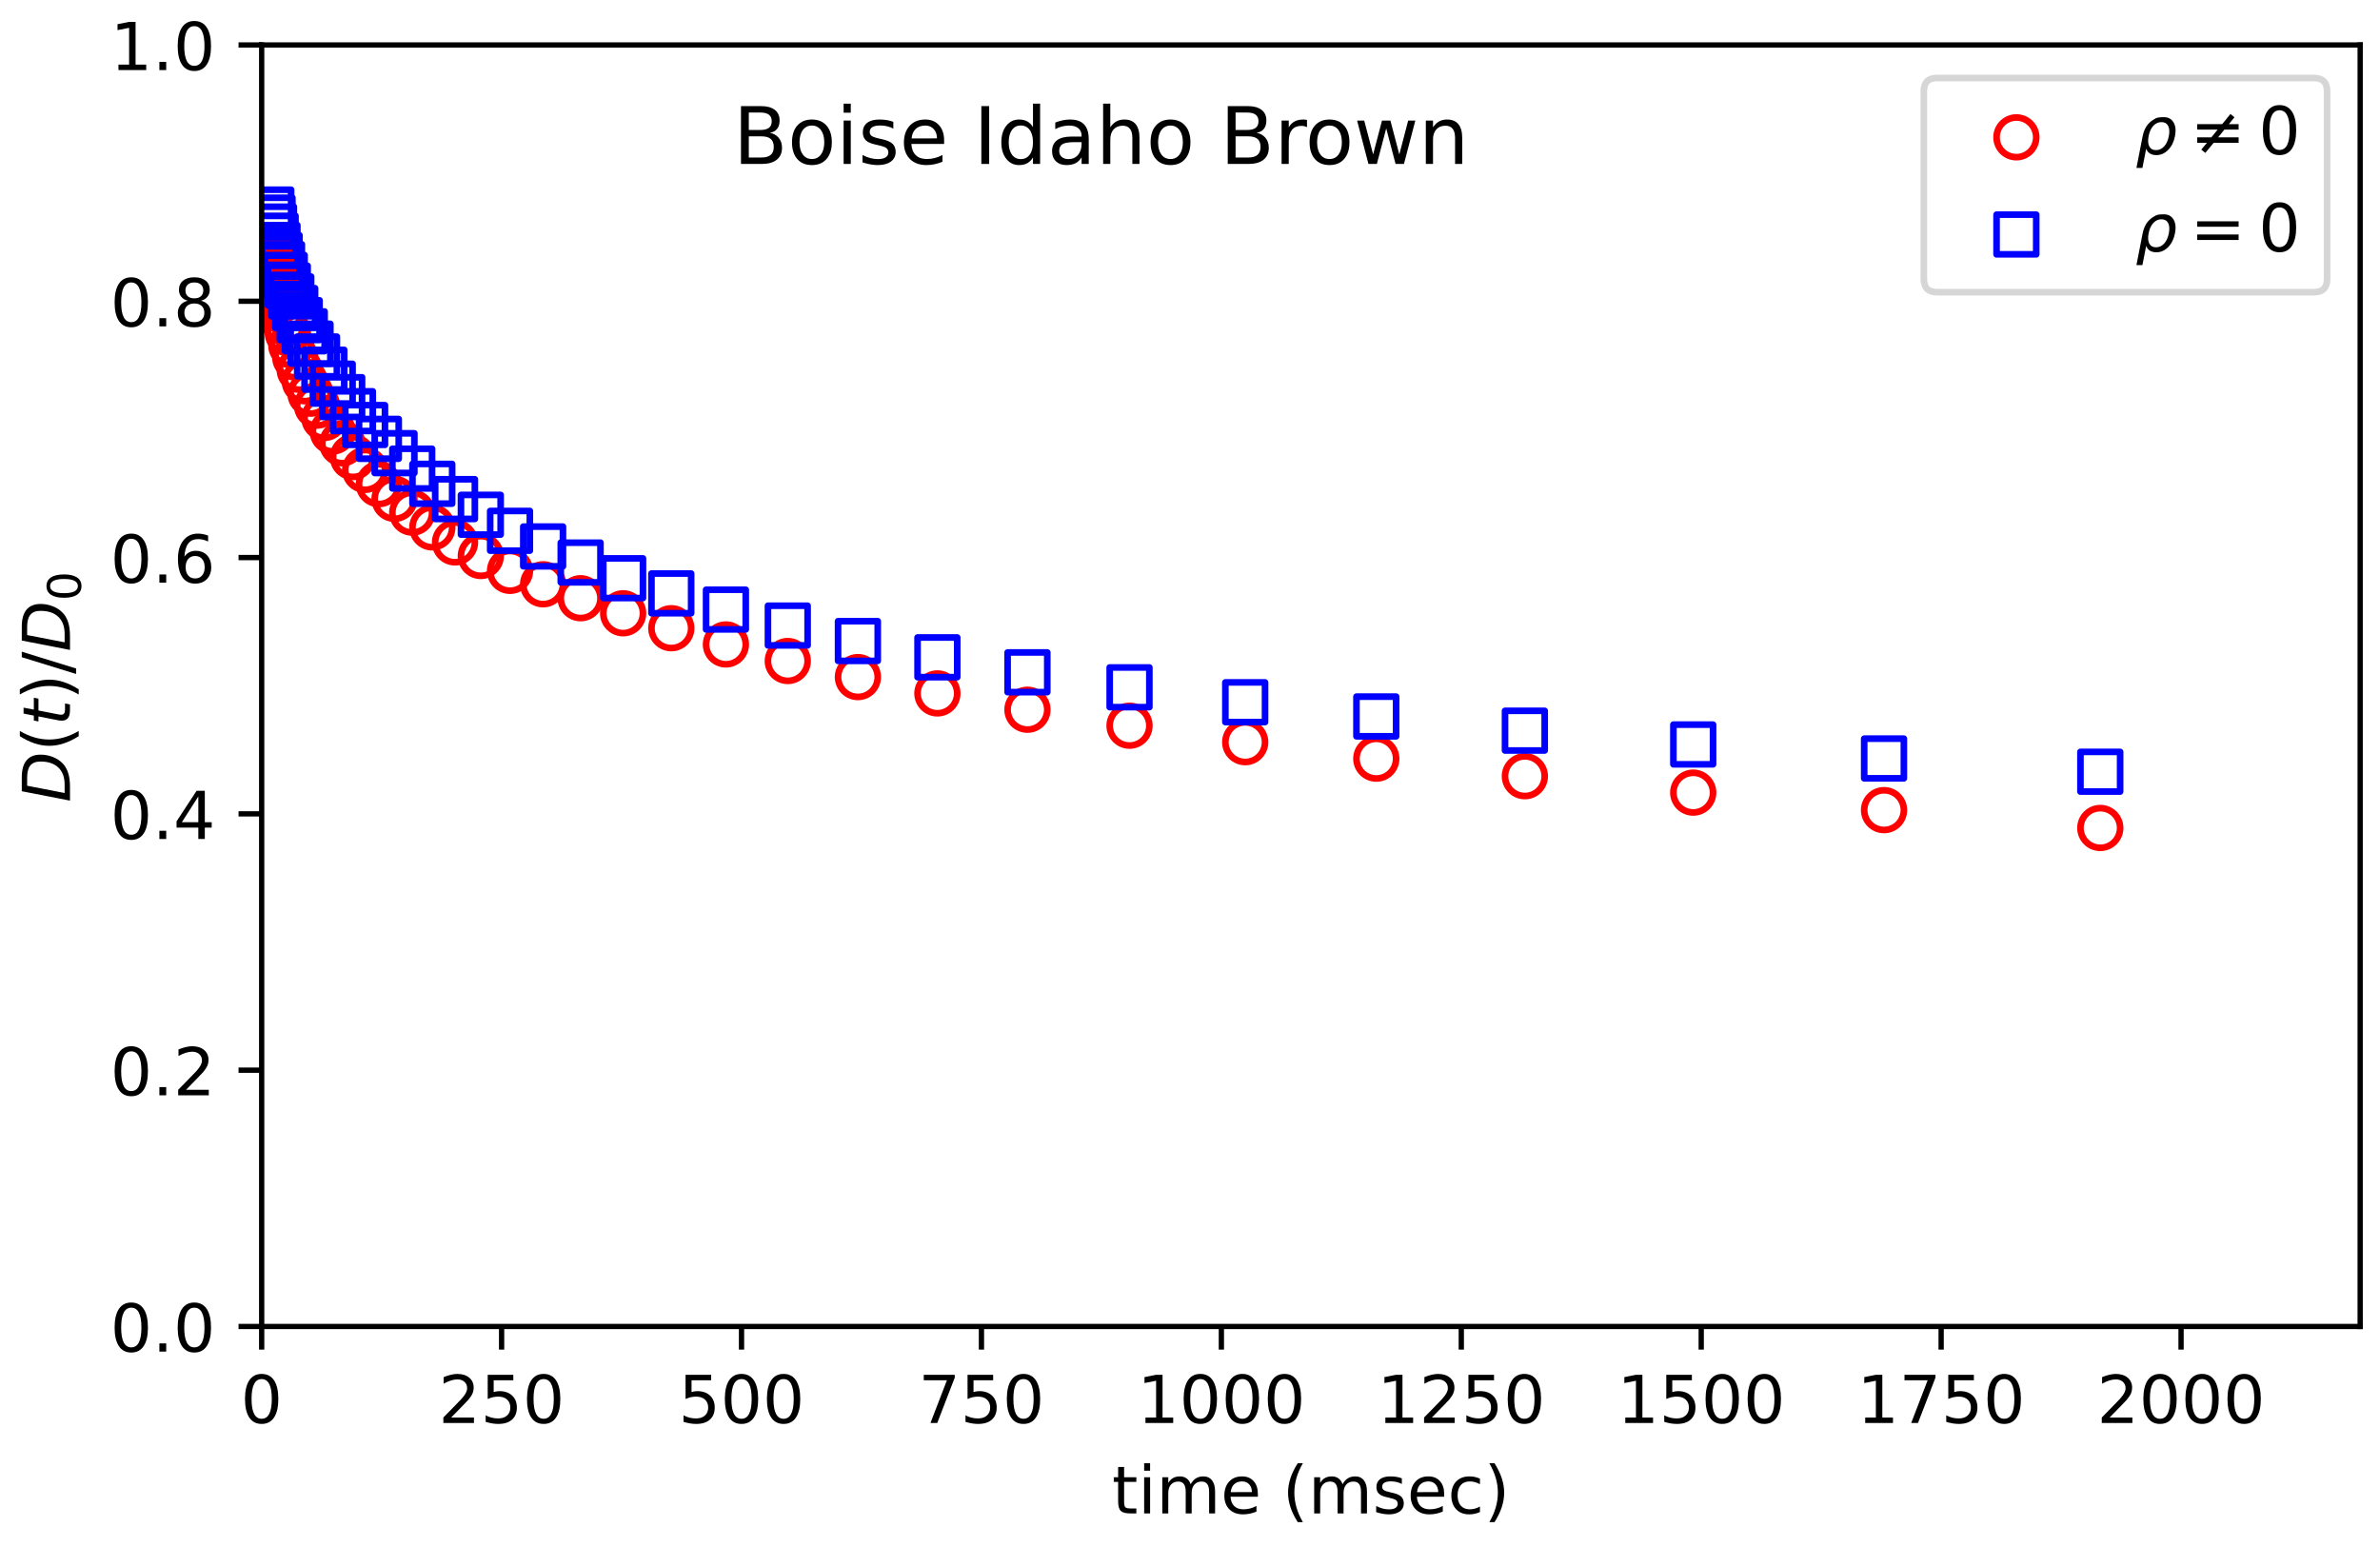 <?xml version="1.0" encoding="utf-8" standalone="no"?>
<!DOCTYPE svg PUBLIC "-//W3C//DTD SVG 1.1//EN"
  "http://www.w3.org/Graphics/SVG/1.1/DTD/svg11.dtd">
<!-- Created with matplotlib (https://matplotlib.org/) -->
<svg height="234pt" version="1.1" viewBox="0 0 360 234" width="360pt" xmlns="http://www.w3.org/2000/svg" xmlns:xlink="http://www.w3.org/1999/xlink">
 <defs>
  <style type="text/css">*{stroke-linecap:butt;stroke-linejoin:round;}</style>
 </defs>
 <g id="figure_1">
  <g id="patch_1">
   <path d="M 0 234 
L 360 234 
L 360 0 
L 0 0 
z
" style="fill:#ffffff;"/>
  </g>
  <g id="axes_1">
   <g id="patch_2">
    <path d="M 39.581 200.644 
L 357 200.644 
L 357 6.799 
L 39.581 6.799 
z
" style="fill:#ffffff;"/>
   </g>
   <g id="PathCollection_1">
    <defs>
     <path d="M 0 3 
C 0.796 3 1.559 2.684 2.121 2.121 
C 2.684 1.559 3 0.796 3 -0 
C 3 -0.796 2.684 -1.559 2.121 -2.121 
C 1.559 -2.684 0.796 -3 0 -3 
C -0.796 -3 -1.559 -2.684 -2.121 -2.121 
C -2.684 -1.559 -3 -0.796 -3 0 
C -3 0.796 -2.684 1.559 -2.121 2.121 
C -1.559 2.684 -0.796 3 0 3 
z
" id="C0_0_8c08402041"/>
    </defs>
    <g clip-path="url(#p7eb6f9f6b1)">
     <use style="fill:none;stroke:#ff0000;" x="41.033" xlink:href="#C0_0_8c08402041" y="37.739"/>
    </g>
    <g clip-path="url(#p7eb6f9f6b1)">
     <use style="fill:none;stroke:#ff0000;" x="41.227" xlink:href="#C0_0_8c08402041" y="39.241"/>
    </g>
    <g clip-path="url(#p7eb6f9f6b1)">
     <use style="fill:none;stroke:#ff0000;" x="41.449" xlink:href="#C0_0_8c08402041" y="40.743"/>
    </g>
    <g clip-path="url(#p7eb6f9f6b1)">
     <use style="fill:none;stroke:#ff0000;" x="41.696" xlink:href="#C0_0_8c08402041" y="42.126"/>
    </g>
    <g clip-path="url(#p7eb6f9f6b1)">
     <use style="fill:none;stroke:#ff0000;" x="41.977" xlink:href="#C0_0_8c08402041" y="43.747"/>
    </g>
    <g clip-path="url(#p7eb6f9f6b1)">
     <use style="fill:none;stroke:#ff0000;" x="42.296" xlink:href="#C0_0_8c08402041" y="45.512"/>
    </g>
    <g clip-path="url(#p7eb6f9f6b1)">
     <use style="fill:none;stroke:#ff0000;" x="42.659" xlink:href="#C0_0_8c08402041" y="46.997"/>
    </g>
    <g clip-path="url(#p7eb6f9f6b1)">
     <use style="fill:none;stroke:#ff0000;" x="43.07" xlink:href="#C0_0_8c08402041" y="48.798"/>
    </g>
    <g clip-path="url(#p7eb6f9f6b1)">
     <use style="fill:none;stroke:#ff0000;" x="43.535" xlink:href="#C0_0_8c08402041" y="50.388"/>
    </g>
    <g clip-path="url(#p7eb6f9f6b1)">
     <use style="fill:none;stroke:#ff0000;" x="44.062" xlink:href="#C0_0_8c08402041" y="52.234"/>
    </g>
    <g clip-path="url(#p7eb6f9f6b1)">
     <use style="fill:none;stroke:#ff0000;" x="44.657" xlink:href="#C0_0_8c08402041" y="54.07"/>
    </g>
    <g clip-path="url(#p7eb6f9f6b1)">
     <use style="fill:none;stroke:#ff0000;" x="45.335" xlink:href="#C0_0_8c08402041" y="55.942"/>
    </g>
    <g clip-path="url(#p7eb6f9f6b1)">
     <use style="fill:none;stroke:#ff0000;" x="46.099" xlink:href="#C0_0_8c08402041" y="57.673"/>
    </g>
    <g clip-path="url(#p7eb6f9f6b1)">
     <use style="fill:none;stroke:#ff0000;" x="46.97" xlink:href="#C0_0_8c08402041" y="59.55"/>
    </g>
    <g clip-path="url(#p7eb6f9f6b1)">
     <use style="fill:none;stroke:#ff0000;" x="47.953" xlink:href="#C0_0_8c08402041" y="61.355"/>
    </g>
    <g clip-path="url(#p7eb6f9f6b1)">
     <use style="fill:none;stroke:#ff0000;" x="49.066" xlink:href="#C0_0_8c08402041" y="63.222"/>
    </g>
    <g clip-path="url(#p7eb6f9f6b1)">
     <use style="fill:none;stroke:#ff0000;" x="50.333" xlink:href="#C0_0_8c08402041" y="65.268"/>
    </g>
    <g clip-path="url(#p7eb6f9f6b1)">
     <use style="fill:none;stroke:#ff0000;" x="51.766" xlink:href="#C0_0_8c08402041" y="67.053"/>
    </g>
    <g clip-path="url(#p7eb6f9f6b1)">
     <use style="fill:none;stroke:#ff0000;" x="53.387" xlink:href="#C0_0_8c08402041" y="69.136"/>
    </g>
    <g clip-path="url(#p7eb6f9f6b1)">
     <use style="fill:none;stroke:#ff0000;" x="55.23" xlink:href="#C0_0_8c08402041" y="71.079"/>
    </g>
    <g clip-path="url(#p7eb6f9f6b1)">
     <use style="fill:none;stroke:#ff0000;" x="57.311" xlink:href="#C0_0_8c08402041" y="73.235"/>
    </g>
    <g clip-path="url(#p7eb6f9f6b1)">
     <use style="fill:none;stroke:#ff0000;" x="59.677" xlink:href="#C0_0_8c08402041" y="75.462"/>
    </g>
    <g clip-path="url(#p7eb6f9f6b1)">
     <use style="fill:none;stroke:#ff0000;" x="62.353" xlink:href="#C0_0_8c08402041" y="77.541"/>
    </g>
    <g clip-path="url(#p7eb6f9f6b1)">
     <use style="fill:none;stroke:#ff0000;" x="65.392" xlink:href="#C0_0_8c08402041" y="79.777"/>
    </g>
    <g clip-path="url(#p7eb6f9f6b1)">
     <use style="fill:none;stroke:#ff0000;" x="68.827" xlink:href="#C0_0_8c08402041" y="82.046"/>
    </g>
    <g clip-path="url(#p7eb6f9f6b1)">
     <use style="fill:none;stroke:#ff0000;" x="72.727" xlink:href="#C0_0_8c08402041" y="84.1"/>
    </g>
    <g clip-path="url(#p7eb6f9f6b1)">
     <use style="fill:none;stroke:#ff0000;" x="77.145" xlink:href="#C0_0_8c08402041" y="86.347"/>
    </g>
    <g clip-path="url(#p7eb6f9f6b1)">
     <use style="fill:none;stroke:#ff0000;" x="82.153" xlink:href="#C0_0_8c08402041" y="88.379"/>
    </g>
    <g clip-path="url(#p7eb6f9f6b1)">
     <use style="fill:none;stroke:#ff0000;" x="87.824" xlink:href="#C0_0_8c08402041" y="90.487"/>
    </g>
    <g clip-path="url(#p7eb6f9f6b1)">
     <use style="fill:none;stroke:#ff0000;" x="94.255" xlink:href="#C0_0_8c08402041" y="92.764"/>
    </g>
    <g clip-path="url(#p7eb6f9f6b1)">
     <use style="fill:none;stroke:#ff0000;" x="101.542" xlink:href="#C0_0_8c08402041" y="95.024"/>
    </g>
    <g clip-path="url(#p7eb6f9f6b1)">
     <use style="fill:none;stroke:#ff0000;" x="109.802" xlink:href="#C0_0_8c08402041" y="97.478"/>
    </g>
    <g clip-path="url(#p7eb6f9f6b1)">
     <use style="fill:none;stroke:#ff0000;" x="119.16" xlink:href="#C0_0_8c08402041" y="99.985"/>
    </g>
    <g clip-path="url(#p7eb6f9f6b1)">
     <use style="fill:none;stroke:#ff0000;" x="129.767" xlink:href="#C0_0_8c08402041" y="102.418"/>
    </g>
    <g clip-path="url(#p7eb6f9f6b1)">
     <use style="fill:none;stroke:#ff0000;" x="141.791" xlink:href="#C0_0_8c08402041" y="104.887"/>
    </g>
    <g clip-path="url(#p7eb6f9f6b1)">
     <use style="fill:none;stroke:#ff0000;" x="155.412" xlink:href="#C0_0_8c08402041" y="107.354"/>
    </g>
    <g clip-path="url(#p7eb6f9f6b1)">
     <use style="fill:none;stroke:#ff0000;" x="170.853" xlink:href="#C0_0_8c08402041" y="109.77"/>
    </g>
    <g clip-path="url(#p7eb6f9f6b1)">
     <use style="fill:none;stroke:#ff0000;" x="188.35" xlink:href="#C0_0_8c08402041" y="112.26"/>
    </g>
    <g clip-path="url(#p7eb6f9f6b1)">
     <use style="fill:none;stroke:#ff0000;" x="208.179" xlink:href="#C0_0_8c08402041" y="114.756"/>
    </g>
    <g clip-path="url(#p7eb6f9f6b1)">
     <use style="fill:none;stroke:#ff0000;" x="230.651" xlink:href="#C0_0_8c08402041" y="117.408"/>
    </g>
    <g clip-path="url(#p7eb6f9f6b1)">
     <use style="fill:none;stroke:#ff0000;" x="256.117" xlink:href="#C0_0_8c08402041" y="119.893"/>
    </g>
    <g clip-path="url(#p7eb6f9f6b1)">
     <use style="fill:none;stroke:#ff0000;" x="284.98" xlink:href="#C0_0_8c08402041" y="122.54"/>
    </g>
    <g clip-path="url(#p7eb6f9f6b1)">
     <use style="fill:none;stroke:#ff0000;" x="317.691" xlink:href="#C0_0_8c08402041" y="125.238"/>
    </g>
   </g>
   <g id="PathCollection_2">
    <defs>
     <path d="M -3 3 
L 3 3 
L 3 -3 
L -3 -3 
z
" id="C1_0_95a4539243"/>
    </defs>
    <g clip-path="url(#p7eb6f9f6b1)">
     <use style="fill:none;stroke:#0000ff;" x="41.033" xlink:href="#C1_0_95a4539243" y="31.7"/>
    </g>
    <g clip-path="url(#p7eb6f9f6b1)">
     <use style="fill:none;stroke:#0000ff;" x="41.227" xlink:href="#C1_0_95a4539243" y="32.915"/>
    </g>
    <g clip-path="url(#p7eb6f9f6b1)">
     <use style="fill:none;stroke:#0000ff;" x="41.449" xlink:href="#C1_0_95a4539243" y="34.268"/>
    </g>
    <g clip-path="url(#p7eb6f9f6b1)">
     <use style="fill:none;stroke:#0000ff;" x="41.696" xlink:href="#C1_0_95a4539243" y="35.655"/>
    </g>
    <g clip-path="url(#p7eb6f9f6b1)">
     <use style="fill:none;stroke:#0000ff;" x="41.977" xlink:href="#C1_0_95a4539243" y="37.058"/>
    </g>
    <g clip-path="url(#p7eb6f9f6b1)">
     <use style="fill:none;stroke:#0000ff;" x="42.296" xlink:href="#C1_0_95a4539243" y="38.575"/>
    </g>
    <g clip-path="url(#p7eb6f9f6b1)">
     <use style="fill:none;stroke:#0000ff;" x="42.659" xlink:href="#C1_0_95a4539243" y="39.949"/>
    </g>
    <g clip-path="url(#p7eb6f9f6b1)">
     <use style="fill:none;stroke:#0000ff;" x="43.07" xlink:href="#C1_0_95a4539243" y="41.587"/>
    </g>
    <g clip-path="url(#p7eb6f9f6b1)">
     <use style="fill:none;stroke:#0000ff;" x="43.535" xlink:href="#C1_0_95a4539243" y="43.204"/>
    </g>
    <g clip-path="url(#p7eb6f9f6b1)">
     <use style="fill:none;stroke:#0000ff;" x="44.062" xlink:href="#C1_0_95a4539243" y="44.834"/>
    </g>
    <g clip-path="url(#p7eb6f9f6b1)">
     <use style="fill:none;stroke:#0000ff;" x="44.657" xlink:href="#C1_0_95a4539243" y="46.592"/>
    </g>
    <g clip-path="url(#p7eb6f9f6b1)">
     <use style="fill:none;stroke:#0000ff;" x="45.335" xlink:href="#C1_0_95a4539243" y="48.425"/>
    </g>
    <g clip-path="url(#p7eb6f9f6b1)">
     <use style="fill:none;stroke:#0000ff;" x="46.099" xlink:href="#C1_0_95a4539243" y="50.115"/>
    </g>
    <g clip-path="url(#p7eb6f9f6b1)">
     <use style="fill:none;stroke:#0000ff;" x="46.97" xlink:href="#C1_0_95a4539243" y="51.985"/>
    </g>
    <g clip-path="url(#p7eb6f9f6b1)">
     <use style="fill:none;stroke:#0000ff;" x="47.953" xlink:href="#C1_0_95a4539243" y="53.92"/>
    </g>
    <g clip-path="url(#p7eb6f9f6b1)">
     <use style="fill:none;stroke:#0000ff;" x="49.066" xlink:href="#C1_0_95a4539243" y="55.921"/>
    </g>
    <g clip-path="url(#p7eb6f9f6b1)">
     <use style="fill:none;stroke:#0000ff;" x="50.333" xlink:href="#C1_0_95a4539243" y="58.037"/>
    </g>
    <g clip-path="url(#p7eb6f9f6b1)">
     <use style="fill:none;stroke:#0000ff;" x="51.766" xlink:href="#C1_0_95a4539243" y="60.072"/>
    </g>
    <g clip-path="url(#p7eb6f9f6b1)">
     <use style="fill:none;stroke:#0000ff;" x="53.387" xlink:href="#C1_0_95a4539243" y="62.196"/>
    </g>
    <g clip-path="url(#p7eb6f9f6b1)">
     <use style="fill:none;stroke:#0000ff;" x="55.23" xlink:href="#C1_0_95a4539243" y="64.289"/>
    </g>
    <g clip-path="url(#p7eb6f9f6b1)">
     <use style="fill:none;stroke:#0000ff;" x="57.311" xlink:href="#C1_0_95a4539243" y="66.383"/>
    </g>
    <g clip-path="url(#p7eb6f9f6b1)">
     <use style="fill:none;stroke:#0000ff;" x="59.677" xlink:href="#C1_0_95a4539243" y="68.544"/>
    </g>
    <g clip-path="url(#p7eb6f9f6b1)">
     <use style="fill:none;stroke:#0000ff;" x="62.353" xlink:href="#C1_0_95a4539243" y="70.88"/>
    </g>
    <g clip-path="url(#p7eb6f9f6b1)">
     <use style="fill:none;stroke:#0000ff;" x="65.392" xlink:href="#C1_0_95a4539243" y="73.18"/>
    </g>
    <g clip-path="url(#p7eb6f9f6b1)">
     <use style="fill:none;stroke:#0000ff;" x="68.827" xlink:href="#C1_0_95a4539243" y="75.495"/>
    </g>
    <g clip-path="url(#p7eb6f9f6b1)">
     <use style="fill:none;stroke:#0000ff;" x="72.727" xlink:href="#C1_0_95a4539243" y="77.864"/>
    </g>
    <g clip-path="url(#p7eb6f9f6b1)">
     <use style="fill:none;stroke:#0000ff;" x="77.145" xlink:href="#C1_0_95a4539243" y="80.292"/>
    </g>
    <g clip-path="url(#p7eb6f9f6b1)">
     <use style="fill:none;stroke:#0000ff;" x="82.153" xlink:href="#C1_0_95a4539243" y="82.657"/>
    </g>
    <g clip-path="url(#p7eb6f9f6b1)">
     <use style="fill:none;stroke:#0000ff;" x="87.824" xlink:href="#C1_0_95a4539243" y="85.086"/>
    </g>
    <g clip-path="url(#p7eb6f9f6b1)">
     <use style="fill:none;stroke:#0000ff;" x="94.255" xlink:href="#C1_0_95a4539243" y="87.46"/>
    </g>
    <g clip-path="url(#p7eb6f9f6b1)">
     <use style="fill:none;stroke:#0000ff;" x="101.542" xlink:href="#C1_0_95a4539243" y="89.754"/>
    </g>
    <g clip-path="url(#p7eb6f9f6b1)">
     <use style="fill:none;stroke:#0000ff;" x="109.802" xlink:href="#C1_0_95a4539243" y="92.207"/>
    </g>
    <g clip-path="url(#p7eb6f9f6b1)">
     <use style="fill:none;stroke:#0000ff;" x="119.16" xlink:href="#C1_0_95a4539243" y="94.626"/>
    </g>
    <g clip-path="url(#p7eb6f9f6b1)">
     <use style="fill:none;stroke:#0000ff;" x="129.767" xlink:href="#C1_0_95a4539243" y="96.962"/>
    </g>
    <g clip-path="url(#p7eb6f9f6b1)">
     <use style="fill:none;stroke:#0000ff;" x="141.791" xlink:href="#C1_0_95a4539243" y="99.427"/>
    </g>
    <g clip-path="url(#p7eb6f9f6b1)">
     <use style="fill:none;stroke:#0000ff;" x="155.412" xlink:href="#C1_0_95a4539243" y="101.692"/>
    </g>
    <g clip-path="url(#p7eb6f9f6b1)">
     <use style="fill:none;stroke:#0000ff;" x="170.853" xlink:href="#C1_0_95a4539243" y="103.963"/>
    </g>
    <g clip-path="url(#p7eb6f9f6b1)">
     <use style="fill:none;stroke:#0000ff;" x="188.35" xlink:href="#C1_0_95a4539243" y="106.222"/>
    </g>
    <g clip-path="url(#p7eb6f9f6b1)">
     <use style="fill:none;stroke:#0000ff;" x="208.179" xlink:href="#C1_0_95a4539243" y="108.375"/>
    </g>
    <g clip-path="url(#p7eb6f9f6b1)">
     <use style="fill:none;stroke:#0000ff;" x="230.651" xlink:href="#C1_0_95a4539243" y="110.521"/>
    </g>
    <g clip-path="url(#p7eb6f9f6b1)">
     <use style="fill:none;stroke:#0000ff;" x="256.117" xlink:href="#C1_0_95a4539243" y="112.609"/>
    </g>
    <g clip-path="url(#p7eb6f9f6b1)">
     <use style="fill:none;stroke:#0000ff;" x="284.98" xlink:href="#C1_0_95a4539243" y="114.73"/>
    </g>
    <g clip-path="url(#p7eb6f9f6b1)">
     <use style="fill:none;stroke:#0000ff;" x="317.691" xlink:href="#C1_0_95a4539243" y="116.733"/>
    </g>
   </g>
   <g id="matplotlib.axis_1">
    <g id="xtick_1">
     <g id="line2d_1">
      <defs>
       <path d="M 0 0 
L 0 3.5 
" id="md7d1b2c50c" style="stroke:#000000;stroke-width:0.8;"/>
      </defs>
      <g>
       <use style="stroke:#000000;stroke-width:0.8;" x="39.581" xlink:href="#md7d1b2c50c" y="200.644"/>
      </g>
     </g>
     <g id="text_1">
      <!-- 0 -->
      <g transform="translate(36.4 215.242)scale(0.1 -0.1)">
       <defs>
        <path d="M 31.781 66.406 
Q 24.172 66.406 20.328 58.906 
Q 16.5 51.422 16.5 36.375 
Q 16.5 21.391 20.328 13.891 
Q 24.172 6.391 31.781 6.391 
Q 39.453 6.391 43.281 13.891 
Q 47.125 21.391 47.125 36.375 
Q 47.125 51.422 43.281 58.906 
Q 39.453 66.406 31.781 66.406 
z
M 31.781 74.219 
Q 44.047 74.219 50.516 64.516 
Q 56.984 54.828 56.984 36.375 
Q 56.984 17.969 50.516 8.266 
Q 44.047 -1.422 31.781 -1.422 
Q 19.531 -1.422 13.062 8.266 
Q 6.594 17.969 6.594 36.375 
Q 6.594 54.828 13.062 64.516 
Q 19.531 74.219 31.781 74.219 
z
" id="DejaVuSans-48"/>
       </defs>
       <use xlink:href="#DejaVuSans-48"/>
      </g>
     </g>
    </g>
    <g id="xtick_2">
     <g id="line2d_2">
      <g>
       <use style="stroke:#000000;stroke-width:0.8;" x="75.872" xlink:href="#md7d1b2c50c" y="200.644"/>
      </g>
     </g>
     <g id="text_2">
      <!-- 250 -->
      <g transform="translate(66.329 215.242)scale(0.1 -0.1)">
       <defs>
        <path d="M 19.188 8.297 
L 53.609 8.297 
L 53.609 0 
L 7.328 0 
L 7.328 8.297 
Q 12.938 14.109 22.625 23.891 
Q 32.328 33.688 34.812 36.531 
Q 39.547 41.844 41.422 45.531 
Q 43.312 49.219 43.312 52.781 
Q 43.312 58.594 39.234 62.25 
Q 35.156 65.922 28.609 65.922 
Q 23.969 65.922 18.812 64.312 
Q 13.672 62.703 7.812 59.422 
L 7.812 69.391 
Q 13.766 71.781 18.938 73 
Q 24.125 74.219 28.422 74.219 
Q 39.75 74.219 46.484 68.547 
Q 53.219 62.891 53.219 53.422 
Q 53.219 48.922 51.531 44.891 
Q 49.859 40.875 45.406 35.406 
Q 44.188 33.984 37.641 27.219 
Q 31.109 20.453 19.188 8.297 
z
" id="DejaVuSans-50"/>
        <path d="M 10.797 72.906 
L 49.516 72.906 
L 49.516 64.594 
L 19.828 64.594 
L 19.828 46.734 
Q 21.969 47.469 24.109 47.828 
Q 26.266 48.188 28.422 48.188 
Q 40.625 48.188 47.75 41.5 
Q 54.891 34.812 54.891 23.391 
Q 54.891 11.625 47.562 5.094 
Q 40.234 -1.422 26.906 -1.422 
Q 22.312 -1.422 17.547 -0.641 
Q 12.797 0.141 7.719 1.703 
L 7.719 11.625 
Q 12.109 9.234 16.797 8.062 
Q 21.484 6.891 26.703 6.891 
Q 35.156 6.891 40.078 11.328 
Q 45.016 15.766 45.016 23.391 
Q 45.016 31 40.078 35.438 
Q 35.156 39.891 26.703 39.891 
Q 22.75 39.891 18.812 39.016 
Q 14.891 38.141 10.797 36.281 
z
" id="DejaVuSans-53"/>
       </defs>
       <use xlink:href="#DejaVuSans-50"/>
       <use x="63.623" xlink:href="#DejaVuSans-53"/>
       <use x="127.246" xlink:href="#DejaVuSans-48"/>
      </g>
     </g>
    </g>
    <g id="xtick_3">
     <g id="line2d_3">
      <g>
       <use style="stroke:#000000;stroke-width:0.8;" x="112.163" xlink:href="#md7d1b2c50c" y="200.644"/>
      </g>
     </g>
     <g id="text_3">
      <!-- 500 -->
      <g transform="translate(102.62 215.242)scale(0.1 -0.1)">
       <use xlink:href="#DejaVuSans-53"/>
       <use x="63.623" xlink:href="#DejaVuSans-48"/>
       <use x="127.246" xlink:href="#DejaVuSans-48"/>
      </g>
     </g>
    </g>
    <g id="xtick_4">
     <g id="line2d_4">
      <g>
       <use style="stroke:#000000;stroke-width:0.8;" x="148.454" xlink:href="#md7d1b2c50c" y="200.644"/>
      </g>
     </g>
     <g id="text_4">
      <!-- 750 -->
      <g transform="translate(138.91 215.242)scale(0.1 -0.1)">
       <defs>
        <path d="M 8.203 72.906 
L 55.078 72.906 
L 55.078 68.703 
L 28.609 0 
L 18.312 0 
L 43.219 64.594 
L 8.203 64.594 
z
" id="DejaVuSans-55"/>
       </defs>
       <use xlink:href="#DejaVuSans-55"/>
       <use x="63.623" xlink:href="#DejaVuSans-53"/>
       <use x="127.246" xlink:href="#DejaVuSans-48"/>
      </g>
     </g>
    </g>
    <g id="xtick_5">
     <g id="line2d_5">
      <g>
       <use style="stroke:#000000;stroke-width:0.8;" x="184.745" xlink:href="#md7d1b2c50c" y="200.644"/>
      </g>
     </g>
     <g id="text_5">
      <!-- 1000 -->
      <g transform="translate(172.02 215.242)scale(0.1 -0.1)">
       <defs>
        <path d="M 12.406 8.297 
L 28.516 8.297 
L 28.516 63.922 
L 10.984 60.406 
L 10.984 69.391 
L 28.422 72.906 
L 38.281 72.906 
L 38.281 8.297 
L 54.391 8.297 
L 54.391 0 
L 12.406 0 
z
" id="DejaVuSans-49"/>
       </defs>
       <use xlink:href="#DejaVuSans-49"/>
       <use x="63.623" xlink:href="#DejaVuSans-48"/>
       <use x="127.246" xlink:href="#DejaVuSans-48"/>
       <use x="190.869" xlink:href="#DejaVuSans-48"/>
      </g>
     </g>
    </g>
    <g id="xtick_6">
     <g id="line2d_6">
      <g>
       <use style="stroke:#000000;stroke-width:0.8;" x="221.036" xlink:href="#md7d1b2c50c" y="200.644"/>
      </g>
     </g>
     <g id="text_6">
      <!-- 1250 -->
      <g transform="translate(208.311 215.242)scale(0.1 -0.1)">
       <use xlink:href="#DejaVuSans-49"/>
       <use x="63.623" xlink:href="#DejaVuSans-50"/>
       <use x="127.246" xlink:href="#DejaVuSans-53"/>
       <use x="190.869" xlink:href="#DejaVuSans-48"/>
      </g>
     </g>
    </g>
    <g id="xtick_7">
     <g id="line2d_7">
      <g>
       <use style="stroke:#000000;stroke-width:0.8;" x="257.327" xlink:href="#md7d1b2c50c" y="200.644"/>
      </g>
     </g>
     <g id="text_7">
      <!-- 1500 -->
      <g transform="translate(244.602 215.242)scale(0.1 -0.1)">
       <use xlink:href="#DejaVuSans-49"/>
       <use x="63.623" xlink:href="#DejaVuSans-53"/>
       <use x="127.246" xlink:href="#DejaVuSans-48"/>
       <use x="190.869" xlink:href="#DejaVuSans-48"/>
      </g>
     </g>
    </g>
    <g id="xtick_8">
     <g id="line2d_8">
      <g>
       <use style="stroke:#000000;stroke-width:0.8;" x="293.618" xlink:href="#md7d1b2c50c" y="200.644"/>
      </g>
     </g>
     <g id="text_8">
      <!-- 1750 -->
      <g transform="translate(280.893 215.242)scale(0.1 -0.1)">
       <use xlink:href="#DejaVuSans-49"/>
       <use x="63.623" xlink:href="#DejaVuSans-55"/>
       <use x="127.246" xlink:href="#DejaVuSans-53"/>
       <use x="190.869" xlink:href="#DejaVuSans-48"/>
      </g>
     </g>
    </g>
    <g id="xtick_9">
     <g id="line2d_9">
      <g>
       <use style="stroke:#000000;stroke-width:0.8;" x="329.909" xlink:href="#md7d1b2c50c" y="200.644"/>
      </g>
     </g>
     <g id="text_9">
      <!-- 2000 -->
      <g transform="translate(317.184 215.242)scale(0.1 -0.1)">
       <use xlink:href="#DejaVuSans-50"/>
       <use x="63.623" xlink:href="#DejaVuSans-48"/>
       <use x="127.246" xlink:href="#DejaVuSans-48"/>
       <use x="190.869" xlink:href="#DejaVuSans-48"/>
      </g>
     </g>
    </g>
    <g id="text_10">
     <!-- time (msec) -->
     <g transform="translate(168.203 228.92)scale(0.1 -0.1)">
      <defs>
       <path d="M 18.312 70.219 
L 18.312 54.688 
L 36.812 54.688 
L 36.812 47.703 
L 18.312 47.703 
L 18.312 18.016 
Q 18.312 11.328 20.141 9.422 
Q 21.969 7.516 27.594 7.516 
L 36.812 7.516 
L 36.812 0 
L 27.594 0 
Q 17.188 0 13.234 3.875 
Q 9.281 7.766 9.281 18.016 
L 9.281 47.703 
L 2.688 47.703 
L 2.688 54.688 
L 9.281 54.688 
L 9.281 70.219 
z
" id="DejaVuSans-116"/>
       <path d="M 9.422 54.688 
L 18.406 54.688 
L 18.406 0 
L 9.422 0 
z
M 9.422 75.984 
L 18.406 75.984 
L 18.406 64.594 
L 9.422 64.594 
z
" id="DejaVuSans-105"/>
       <path d="M 52 44.188 
Q 55.375 50.25 60.062 53.125 
Q 64.75 56 71.094 56 
Q 79.641 56 84.281 50.016 
Q 88.922 44.047 88.922 33.016 
L 88.922 0 
L 79.891 0 
L 79.891 32.719 
Q 79.891 40.578 77.094 44.375 
Q 74.312 48.188 68.609 48.188 
Q 61.625 48.188 57.562 43.547 
Q 53.516 38.922 53.516 30.906 
L 53.516 0 
L 44.484 0 
L 44.484 32.719 
Q 44.484 40.625 41.703 44.406 
Q 38.922 48.188 33.109 48.188 
Q 26.219 48.188 22.156 43.531 
Q 18.109 38.875 18.109 30.906 
L 18.109 0 
L 9.078 0 
L 9.078 54.688 
L 18.109 54.688 
L 18.109 46.188 
Q 21.188 51.219 25.484 53.609 
Q 29.781 56 35.688 56 
Q 41.656 56 45.828 52.969 
Q 50 49.953 52 44.188 
z
" id="DejaVuSans-109"/>
       <path d="M 56.203 29.594 
L 56.203 25.203 
L 14.891 25.203 
Q 15.484 15.922 20.484 11.062 
Q 25.484 6.203 34.422 6.203 
Q 39.594 6.203 44.453 7.469 
Q 49.312 8.734 54.109 11.281 
L 54.109 2.781 
Q 49.266 0.734 44.188 -0.344 
Q 39.109 -1.422 33.891 -1.422 
Q 20.797 -1.422 13.156 6.188 
Q 5.516 13.812 5.516 26.812 
Q 5.516 40.234 12.766 48.109 
Q 20.016 56 32.328 56 
Q 43.359 56 49.781 48.891 
Q 56.203 41.797 56.203 29.594 
z
M 47.219 32.234 
Q 47.125 39.594 43.094 43.984 
Q 39.062 48.391 32.422 48.391 
Q 24.906 48.391 20.391 44.141 
Q 15.875 39.891 15.188 32.172 
z
" id="DejaVuSans-101"/>
       <path id="DejaVuSans-32"/>
       <path d="M 31 75.875 
Q 24.469 64.656 21.281 53.656 
Q 18.109 42.672 18.109 31.391 
Q 18.109 20.125 21.312 9.062 
Q 24.516 -2 31 -13.188 
L 23.188 -13.188 
Q 15.875 -1.703 12.234 9.375 
Q 8.594 20.453 8.594 31.391 
Q 8.594 42.281 12.203 53.312 
Q 15.828 64.359 23.188 75.875 
z
" id="DejaVuSans-40"/>
       <path d="M 44.281 53.078 
L 44.281 44.578 
Q 40.484 46.531 36.375 47.5 
Q 32.281 48.484 27.875 48.484 
Q 21.188 48.484 17.844 46.438 
Q 14.5 44.391 14.5 40.281 
Q 14.5 37.156 16.891 35.375 
Q 19.281 33.594 26.516 31.984 
L 29.594 31.297 
Q 39.156 29.25 43.188 25.516 
Q 47.219 21.781 47.219 15.094 
Q 47.219 7.469 41.188 3.016 
Q 35.156 -1.422 24.609 -1.422 
Q 20.219 -1.422 15.453 -0.562 
Q 10.688 0.297 5.422 2 
L 5.422 11.281 
Q 10.406 8.688 15.234 7.391 
Q 20.062 6.109 24.812 6.109 
Q 31.156 6.109 34.562 8.281 
Q 37.984 10.453 37.984 14.406 
Q 37.984 18.062 35.516 20.016 
Q 33.062 21.969 24.703 23.781 
L 21.578 24.516 
Q 13.234 26.266 9.516 29.906 
Q 5.812 33.547 5.812 39.891 
Q 5.812 47.609 11.281 51.797 
Q 16.75 56 26.812 56 
Q 31.781 56 36.172 55.266 
Q 40.578 54.547 44.281 53.078 
z
" id="DejaVuSans-115"/>
       <path d="M 48.781 52.594 
L 48.781 44.188 
Q 44.969 46.297 41.141 47.344 
Q 37.312 48.391 33.406 48.391 
Q 24.656 48.391 19.812 42.844 
Q 14.984 37.312 14.984 27.297 
Q 14.984 17.281 19.812 11.734 
Q 24.656 6.203 33.406 6.203 
Q 37.312 6.203 41.141 7.25 
Q 44.969 8.297 48.781 10.406 
L 48.781 2.094 
Q 45.016 0.344 40.984 -0.531 
Q 36.969 -1.422 32.422 -1.422 
Q 20.062 -1.422 12.781 6.344 
Q 5.516 14.109 5.516 27.297 
Q 5.516 40.672 12.859 48.328 
Q 20.219 56 33.016 56 
Q 37.156 56 41.109 55.141 
Q 45.062 54.297 48.781 52.594 
z
" id="DejaVuSans-99"/>
       <path d="M 8.016 75.875 
L 15.828 75.875 
Q 23.141 64.359 26.781 53.312 
Q 30.422 42.281 30.422 31.391 
Q 30.422 20.453 26.781 9.375 
Q 23.141 -1.703 15.828 -13.188 
L 8.016 -13.188 
Q 14.5 -2 17.703 9.062 
Q 20.906 20.125 20.906 31.391 
Q 20.906 42.672 17.703 53.656 
Q 14.5 64.656 8.016 75.875 
z
" id="DejaVuSans-41"/>
      </defs>
      <use xlink:href="#DejaVuSans-116"/>
      <use x="39.209" xlink:href="#DejaVuSans-105"/>
      <use x="66.992" xlink:href="#DejaVuSans-109"/>
      <use x="164.404" xlink:href="#DejaVuSans-101"/>
      <use x="225.928" xlink:href="#DejaVuSans-32"/>
      <use x="257.715" xlink:href="#DejaVuSans-40"/>
      <use x="296.729" xlink:href="#DejaVuSans-109"/>
      <use x="394.141" xlink:href="#DejaVuSans-115"/>
      <use x="446.24" xlink:href="#DejaVuSans-101"/>
      <use x="507.764" xlink:href="#DejaVuSans-99"/>
      <use x="562.744" xlink:href="#DejaVuSans-41"/>
     </g>
    </g>
   </g>
   <g id="matplotlib.axis_2">
    <g id="ytick_1">
     <g id="line2d_10">
      <defs>
       <path d="M 0 0 
L -3.5 0 
" id="m382fbb3fd6" style="stroke:#000000;stroke-width:0.8;"/>
      </defs>
      <g>
       <use style="stroke:#000000;stroke-width:0.8;" x="39.581" xlink:href="#m382fbb3fd6" y="200.644"/>
      </g>
     </g>
     <g id="text_11">
      <!-- 0.0 -->
      <g transform="translate(16.678 204.443)scale(0.1 -0.1)">
       <defs>
        <path d="M 10.688 12.406 
L 21 12.406 
L 21 0 
L 10.688 0 
z
" id="DejaVuSans-46"/>
       </defs>
       <use xlink:href="#DejaVuSans-48"/>
       <use x="63.623" xlink:href="#DejaVuSans-46"/>
       <use x="95.41" xlink:href="#DejaVuSans-48"/>
      </g>
     </g>
    </g>
    <g id="ytick_2">
     <g id="line2d_11">
      <g>
       <use style="stroke:#000000;stroke-width:0.8;" x="39.581" xlink:href="#m382fbb3fd6" y="161.875"/>
      </g>
     </g>
     <g id="text_12">
      <!-- 0.2 -->
      <g transform="translate(16.678 165.674)scale(0.1 -0.1)">
       <use xlink:href="#DejaVuSans-48"/>
       <use x="63.623" xlink:href="#DejaVuSans-46"/>
       <use x="95.41" xlink:href="#DejaVuSans-50"/>
      </g>
     </g>
    </g>
    <g id="ytick_3">
     <g id="line2d_12">
      <g>
       <use style="stroke:#000000;stroke-width:0.8;" x="39.581" xlink:href="#m382fbb3fd6" y="123.106"/>
      </g>
     </g>
     <g id="text_13">
      <!-- 0.4 -->
      <g transform="translate(16.678 126.905)scale(0.1 -0.1)">
       <defs>
        <path d="M 37.797 64.312 
L 12.891 25.391 
L 37.797 25.391 
z
M 35.203 72.906 
L 47.609 72.906 
L 47.609 25.391 
L 58.016 25.391 
L 58.016 17.188 
L 47.609 17.188 
L 47.609 0 
L 37.797 0 
L 37.797 17.188 
L 4.891 17.188 
L 4.891 26.703 
z
" id="DejaVuSans-52"/>
       </defs>
       <use xlink:href="#DejaVuSans-48"/>
       <use x="63.623" xlink:href="#DejaVuSans-46"/>
       <use x="95.41" xlink:href="#DejaVuSans-52"/>
      </g>
     </g>
    </g>
    <g id="ytick_4">
     <g id="line2d_13">
      <g>
       <use style="stroke:#000000;stroke-width:0.8;" x="39.581" xlink:href="#m382fbb3fd6" y="84.337"/>
      </g>
     </g>
     <g id="text_14">
      <!-- 0.6 -->
      <g transform="translate(16.678 88.136)scale(0.1 -0.1)">
       <defs>
        <path d="M 33.016 40.375 
Q 26.375 40.375 22.484 35.828 
Q 18.609 31.297 18.609 23.391 
Q 18.609 15.531 22.484 10.953 
Q 26.375 6.391 33.016 6.391 
Q 39.656 6.391 43.531 10.953 
Q 47.406 15.531 47.406 23.391 
Q 47.406 31.297 43.531 35.828 
Q 39.656 40.375 33.016 40.375 
z
M 52.594 71.297 
L 52.594 62.312 
Q 48.875 64.062 45.094 64.984 
Q 41.312 65.922 37.594 65.922 
Q 27.828 65.922 22.672 59.328 
Q 17.531 52.734 16.797 39.406 
Q 19.672 43.656 24.016 45.922 
Q 28.375 48.188 33.594 48.188 
Q 44.578 48.188 50.953 41.516 
Q 57.328 34.859 57.328 23.391 
Q 57.328 12.156 50.688 5.359 
Q 44.047 -1.422 33.016 -1.422 
Q 20.359 -1.422 13.672 8.266 
Q 6.984 17.969 6.984 36.375 
Q 6.984 53.656 15.188 63.938 
Q 23.391 74.219 37.203 74.219 
Q 40.922 74.219 44.703 73.484 
Q 48.484 72.75 52.594 71.297 
z
" id="DejaVuSans-54"/>
       </defs>
       <use xlink:href="#DejaVuSans-48"/>
       <use x="63.623" xlink:href="#DejaVuSans-46"/>
       <use x="95.41" xlink:href="#DejaVuSans-54"/>
      </g>
     </g>
    </g>
    <g id="ytick_5">
     <g id="line2d_14">
      <g>
       <use style="stroke:#000000;stroke-width:0.8;" x="39.581" xlink:href="#m382fbb3fd6" y="45.568"/>
      </g>
     </g>
     <g id="text_15">
      <!-- 0.8 -->
      <g transform="translate(16.678 49.367)scale(0.1 -0.1)">
       <defs>
        <path d="M 31.781 34.625 
Q 24.75 34.625 20.719 30.859 
Q 16.703 27.094 16.703 20.516 
Q 16.703 13.922 20.719 10.156 
Q 24.75 6.391 31.781 6.391 
Q 38.812 6.391 42.859 10.172 
Q 46.922 13.969 46.922 20.516 
Q 46.922 27.094 42.891 30.859 
Q 38.875 34.625 31.781 34.625 
z
M 21.922 38.812 
Q 15.578 40.375 12.031 44.719 
Q 8.5 49.078 8.5 55.328 
Q 8.5 64.062 14.719 69.141 
Q 20.953 74.219 31.781 74.219 
Q 42.672 74.219 48.875 69.141 
Q 55.078 64.062 55.078 55.328 
Q 55.078 49.078 51.531 44.719 
Q 48 40.375 41.703 38.812 
Q 48.828 37.156 52.797 32.312 
Q 56.781 27.484 56.781 20.516 
Q 56.781 9.906 50.312 4.234 
Q 43.844 -1.422 31.781 -1.422 
Q 19.734 -1.422 13.25 4.234 
Q 6.781 9.906 6.781 20.516 
Q 6.781 27.484 10.781 32.312 
Q 14.797 37.156 21.922 38.812 
z
M 18.312 54.391 
Q 18.312 48.734 21.844 45.562 
Q 25.391 42.391 31.781 42.391 
Q 38.141 42.391 41.719 45.562 
Q 45.312 48.734 45.312 54.391 
Q 45.312 60.062 41.719 63.234 
Q 38.141 66.406 31.781 66.406 
Q 25.391 66.406 21.844 63.234 
Q 18.312 60.062 18.312 54.391 
z
" id="DejaVuSans-56"/>
       </defs>
       <use xlink:href="#DejaVuSans-48"/>
       <use x="63.623" xlink:href="#DejaVuSans-46"/>
       <use x="95.41" xlink:href="#DejaVuSans-56"/>
      </g>
     </g>
    </g>
    <g id="ytick_6">
     <g id="line2d_15">
      <g>
       <use style="stroke:#000000;stroke-width:0.8;" x="39.581" xlink:href="#m382fbb3fd6" y="6.799"/>
      </g>
     </g>
     <g id="text_16">
      <!-- 1.0 -->
      <g transform="translate(16.678 10.599)scale(0.1 -0.1)">
       <use xlink:href="#DejaVuSans-49"/>
       <use x="63.623" xlink:href="#DejaVuSans-46"/>
       <use x="95.41" xlink:href="#DejaVuSans-48"/>
      </g>
     </g>
    </g>
    <g id="text_17">
     <!-- $D(t)/D_0$ -->
     <g transform="translate(10.599 121.371)rotate(-90)scale(0.1 -0.1)">
      <defs>
       <path d="M 16.891 72.906 
L 38.094 72.906 
Q 54.984 72.906 63.594 65.75 
Q 72.219 58.594 72.219 44.484 
Q 72.219 35.156 68.938 26.531 
Q 65.672 17.922 59.906 12.016 
Q 54.109 5.953 45.172 2.969 
Q 36.234 0 24.031 0 
L 2.688 0 
z
M 25.203 64.797 
L 14.203 8.109 
L 27.094 8.109 
Q 43.656 8.109 52.734 17.625 
Q 61.812 27.156 61.812 44.484 
Q 61.812 54.984 55.953 59.891 
Q 50.094 64.797 37.594 64.797 
z
" id="DejaVuSans-Oblique-68"/>
       <path d="M 42.281 54.688 
L 40.922 47.703 
L 23 47.703 
L 17.188 18.016 
Q 16.891 16.359 16.75 15.234 
Q 16.609 14.109 16.609 13.484 
Q 16.609 10.359 18.484 8.938 
Q 20.359 7.516 24.516 7.516 
L 33.594 7.516 
L 32.078 0 
L 23.484 0 
Q 15.484 0 11.547 3.125 
Q 7.625 6.25 7.625 12.594 
Q 7.625 13.719 7.766 15.062 
Q 7.906 16.406 8.203 18.016 
L 14.016 47.703 
L 6.391 47.703 
L 7.812 54.688 
L 15.281 54.688 
L 18.312 70.219 
L 27.297 70.219 
L 24.312 54.688 
z
" id="DejaVuSans-Oblique-116"/>
       <path d="M 25.391 72.906 
L 33.688 72.906 
L 8.297 -9.281 
L 0 -9.281 
z
" id="DejaVuSans-47"/>
      </defs>
      <use transform="translate(0 0.125)" xlink:href="#DejaVuSans-Oblique-68"/>
      <use transform="translate(77.002 0.125)" xlink:href="#DejaVuSans-40"/>
      <use transform="translate(116.016 0.125)" xlink:href="#DejaVuSans-Oblique-116"/>
      <use transform="translate(155.225 0.125)" xlink:href="#DejaVuSans-41"/>
      <use transform="translate(194.238 0.125)" xlink:href="#DejaVuSans-47"/>
      <use transform="translate(227.93 0.125)" xlink:href="#DejaVuSans-Oblique-68"/>
      <use transform="translate(304.932 -16.281)scale(0.7)" xlink:href="#DejaVuSans-48"/>
     </g>
    </g>
   </g>
   <g id="patch_3">
    <path d="M 39.581 200.644 
L 39.581 6.799 
" style="fill:none;stroke:#000000;stroke-linecap:square;stroke-linejoin:miter;stroke-width:0.8;"/>
   </g>
   <g id="patch_4">
    <path d="M 357 200.644 
L 357 6.799 
" style="fill:none;stroke:#000000;stroke-linecap:square;stroke-linejoin:miter;stroke-width:0.8;"/>
   </g>
   <g id="patch_5">
    <path d="M 39.581 200.644 
L 357 200.644 
" style="fill:none;stroke:#000000;stroke-linecap:square;stroke-linejoin:miter;stroke-width:0.8;"/>
   </g>
   <g id="patch_6">
    <path d="M 39.581 6.799 
L 357 6.799 
" style="fill:none;stroke:#000000;stroke-linecap:square;stroke-linejoin:miter;stroke-width:0.8;"/>
   </g>
   <g id="text_18">
    <!-- Boise Idaho Brown -->
    <g transform="translate(110.904 24.799)scale(0.12 -0.12)">
     <defs>
      <path d="M 19.672 34.812 
L 19.672 8.109 
L 35.5 8.109 
Q 43.453 8.109 47.281 11.406 
Q 51.125 14.703 51.125 21.484 
Q 51.125 28.328 47.281 31.562 
Q 43.453 34.812 35.5 34.812 
z
M 19.672 64.797 
L 19.672 42.828 
L 34.281 42.828 
Q 41.5 42.828 45.031 45.531 
Q 48.578 48.25 48.578 53.812 
Q 48.578 59.328 45.031 62.062 
Q 41.5 64.797 34.281 64.797 
z
M 9.812 72.906 
L 35.016 72.906 
Q 46.297 72.906 52.391 68.219 
Q 58.5 63.531 58.5 54.891 
Q 58.5 48.188 55.375 44.234 
Q 52.25 40.281 46.188 39.312 
Q 53.469 37.75 57.5 32.781 
Q 61.531 27.828 61.531 20.406 
Q 61.531 10.641 54.891 5.312 
Q 48.25 0 35.984 0 
L 9.812 0 
z
" id="DejaVuSans-66"/>
      <path d="M 30.609 48.391 
Q 23.391 48.391 19.188 42.75 
Q 14.984 37.109 14.984 27.297 
Q 14.984 17.484 19.156 11.844 
Q 23.344 6.203 30.609 6.203 
Q 37.797 6.203 41.984 11.859 
Q 46.188 17.531 46.188 27.297 
Q 46.188 37.016 41.984 42.703 
Q 37.797 48.391 30.609 48.391 
z
M 30.609 56 
Q 42.328 56 49.016 48.375 
Q 55.719 40.766 55.719 27.297 
Q 55.719 13.875 49.016 6.219 
Q 42.328 -1.422 30.609 -1.422 
Q 18.844 -1.422 12.172 6.219 
Q 5.516 13.875 5.516 27.297 
Q 5.516 40.766 12.172 48.375 
Q 18.844 56 30.609 56 
z
" id="DejaVuSans-111"/>
      <path d="M 9.812 72.906 
L 19.672 72.906 
L 19.672 0 
L 9.812 0 
z
" id="DejaVuSans-73"/>
      <path d="M 45.406 46.391 
L 45.406 75.984 
L 54.391 75.984 
L 54.391 0 
L 45.406 0 
L 45.406 8.203 
Q 42.578 3.328 38.25 0.953 
Q 33.938 -1.422 27.875 -1.422 
Q 17.969 -1.422 11.734 6.484 
Q 5.516 14.406 5.516 27.297 
Q 5.516 40.188 11.734 48.094 
Q 17.969 56 27.875 56 
Q 33.938 56 38.25 53.625 
Q 42.578 51.266 45.406 46.391 
z
M 14.797 27.297 
Q 14.797 17.391 18.875 11.75 
Q 22.953 6.109 30.078 6.109 
Q 37.203 6.109 41.297 11.75 
Q 45.406 17.391 45.406 27.297 
Q 45.406 37.203 41.297 42.844 
Q 37.203 48.484 30.078 48.484 
Q 22.953 48.484 18.875 42.844 
Q 14.797 37.203 14.797 27.297 
z
" id="DejaVuSans-100"/>
      <path d="M 34.281 27.484 
Q 23.391 27.484 19.188 25 
Q 14.984 22.516 14.984 16.5 
Q 14.984 11.719 18.141 8.906 
Q 21.297 6.109 26.703 6.109 
Q 34.188 6.109 38.703 11.406 
Q 43.219 16.703 43.219 25.484 
L 43.219 27.484 
z
M 52.203 31.203 
L 52.203 0 
L 43.219 0 
L 43.219 8.297 
Q 40.141 3.328 35.547 0.953 
Q 30.953 -1.422 24.312 -1.422 
Q 15.922 -1.422 10.953 3.297 
Q 6 8.016 6 15.922 
Q 6 25.141 12.172 29.828 
Q 18.359 34.516 30.609 34.516 
L 43.219 34.516 
L 43.219 35.406 
Q 43.219 41.609 39.141 45 
Q 35.062 48.391 27.688 48.391 
Q 23 48.391 18.547 47.266 
Q 14.109 46.141 10.016 43.891 
L 10.016 52.203 
Q 14.938 54.109 19.578 55.047 
Q 24.219 56 28.609 56 
Q 40.484 56 46.344 49.844 
Q 52.203 43.703 52.203 31.203 
z
" id="DejaVuSans-97"/>
      <path d="M 54.891 33.016 
L 54.891 0 
L 45.906 0 
L 45.906 32.719 
Q 45.906 40.484 42.875 44.328 
Q 39.844 48.188 33.797 48.188 
Q 26.516 48.188 22.312 43.547 
Q 18.109 38.922 18.109 30.906 
L 18.109 0 
L 9.078 0 
L 9.078 75.984 
L 18.109 75.984 
L 18.109 46.188 
Q 21.344 51.125 25.703 53.562 
Q 30.078 56 35.797 56 
Q 45.219 56 50.047 50.172 
Q 54.891 44.344 54.891 33.016 
z
" id="DejaVuSans-104"/>
      <path d="M 41.109 46.297 
Q 39.594 47.172 37.812 47.578 
Q 36.031 48 33.891 48 
Q 26.266 48 22.188 43.047 
Q 18.109 38.094 18.109 28.812 
L 18.109 0 
L 9.078 0 
L 9.078 54.688 
L 18.109 54.688 
L 18.109 46.188 
Q 20.953 51.172 25.484 53.578 
Q 30.031 56 36.531 56 
Q 37.453 56 38.578 55.875 
Q 39.703 55.766 41.062 55.516 
z
" id="DejaVuSans-114"/>
      <path d="M 4.203 54.688 
L 13.188 54.688 
L 24.422 12.016 
L 35.594 54.688 
L 46.188 54.688 
L 57.422 12.016 
L 68.609 54.688 
L 77.594 54.688 
L 63.281 0 
L 52.688 0 
L 40.922 44.828 
L 29.109 0 
L 18.5 0 
z
" id="DejaVuSans-119"/>
      <path d="M 54.891 33.016 
L 54.891 0 
L 45.906 0 
L 45.906 32.719 
Q 45.906 40.484 42.875 44.328 
Q 39.844 48.188 33.797 48.188 
Q 26.516 48.188 22.312 43.547 
Q 18.109 38.922 18.109 30.906 
L 18.109 0 
L 9.078 0 
L 9.078 54.688 
L 18.109 54.688 
L 18.109 46.188 
Q 21.344 51.125 25.703 53.562 
Q 30.078 56 35.797 56 
Q 45.219 56 50.047 50.172 
Q 54.891 44.344 54.891 33.016 
z
" id="DejaVuSans-110"/>
     </defs>
     <use xlink:href="#DejaVuSans-66"/>
     <use x="68.604" xlink:href="#DejaVuSans-111"/>
     <use x="129.785" xlink:href="#DejaVuSans-105"/>
     <use x="157.568" xlink:href="#DejaVuSans-115"/>
     <use x="209.668" xlink:href="#DejaVuSans-101"/>
     <use x="271.191" xlink:href="#DejaVuSans-32"/>
     <use x="302.979" xlink:href="#DejaVuSans-73"/>
     <use x="332.471" xlink:href="#DejaVuSans-100"/>
     <use x="395.947" xlink:href="#DejaVuSans-97"/>
     <use x="457.227" xlink:href="#DejaVuSans-104"/>
     <use x="520.605" xlink:href="#DejaVuSans-111"/>
     <use x="581.787" xlink:href="#DejaVuSans-32"/>
     <use x="613.574" xlink:href="#DejaVuSans-66"/>
     <use x="682.178" xlink:href="#DejaVuSans-114"/>
     <use x="721.041" xlink:href="#DejaVuSans-111"/>
     <use x="782.223" xlink:href="#DejaVuSans-119"/>
     <use x="864.01" xlink:href="#DejaVuSans-110"/>
    </g>
   </g>
   <g id="legend_1">
    <g id="patch_7">
     <path d="M 293 44.196 
L 350 44.196 
Q 352 44.196 352 42.196 
L 352 13.799 
Q 352 11.799 350 11.799 
L 293 11.799 
Q 291 11.799 291 13.799 
L 291 42.196 
Q 291 44.196 293 44.196 
z
" style="fill:#ffffff;opacity:0.8;stroke:#cccccc;stroke-linejoin:miter;"/>
    </g>
    <g id="PathCollection_3">
     <path d="M 305 23.773 
C 305.795 23.773 306.558 23.457 307.121 22.894 
C 307.684 22.332 308 21.569 308 20.773 
C 308 19.977 307.684 19.214 307.121 18.652 
C 306.558 18.089 305.795 17.773 305 17.773 
C 304.204 17.773 303.441 18.089 302.878 18.652 
C 302.316 19.214 302 19.977 302 20.773 
C 302 21.569 302.316 22.332 302.878 22.894 
C 303.441 23.457 304.204 23.773 305 23.773 
z
" style="fill:none;stroke:#ff0000;"/>
    </g>
    <g id="text_19">
     <!-- $\rho \neq 0$ -->
     <g transform="translate(323 23.398)scale(0.1 -0.1)">
      <defs>
       <path d="M 18.797 44.922 
Q 22.703 49.906 30.953 54.297 
Q 34.188 56 43.062 56 
Q 53.031 56 57.719 48.094 
Q 62.406 40.188 59.906 27.297 
Q 57.375 14.406 49.609 6.484 
Q 41.844 -1.422 31.891 -1.422 
Q 25.875 -1.422 22.016 0.984 
Q 18.172 3.328 16.312 8.203 
L 10.641 -20.797 
L 1.609 -20.797 
L 10.891 26.812 
Q 13.094 38.094 18.797 44.922 
z
M 50.594 27.297 
Q 52.484 37.203 49.516 42.875 
Q 46.531 48.484 39.406 48.484 
Q 32.281 48.484 27.094 42.875 
Q 21.922 37.203 20.016 27.297 
Q 18.062 17.391 21.047 11.719 
Q 24.031 6.109 31.156 6.109 
Q 38.281 6.109 43.453 11.719 
Q 48.641 17.391 50.594 27.297 
z
" id="DejaVuSans-Oblique-961"/>
       <path d="M 10.594 45.406 
L 48.297 45.406 
L 60.797 60.797 
L 66.891 55.812 
L 58.406 45.406 
L 73.188 45.406 
L 73.188 37.203 
L 51.703 37.203 
L 42.188 25.484 
L 73.188 25.484 
L 73.188 17.188 
L 35.406 17.188 
L 22.797 1.906 
L 16.703 6.891 
L 25.203 17.188 
L 10.594 17.188 
L 10.594 25.484 
L 31.984 25.484 
L 41.5 37.203 
L 10.594 37.203 
z
" id="DejaVuSans-8800"/>
      </defs>
      <use transform="translate(0 0.781)" xlink:href="#DejaVuSans-Oblique-961"/>
      <use transform="translate(82.959 0.781)" xlink:href="#DejaVuSans-8800"/>
      <use transform="translate(186.23 0.781)" xlink:href="#DejaVuSans-48"/>
     </g>
    </g>
    <g id="PathCollection_4">
     <path d="M 302 38.471 
L 308 38.471 
L 308 32.471 
L 302 32.471 
z
" style="fill:none;stroke:#0000ff;"/>
    </g>
    <g id="text_20">
     <!-- $\rho = 0$ -->
     <g transform="translate(323 38.096)scale(0.1 -0.1)">
      <defs>
       <path d="M 10.594 45.406 
L 73.188 45.406 
L 73.188 37.203 
L 10.594 37.203 
z
M 10.594 25.484 
L 73.188 25.484 
L 73.188 17.188 
L 10.594 17.188 
z
" id="DejaVuSans-61"/>
      </defs>
      <use transform="translate(0 0.781)" xlink:href="#DejaVuSans-Oblique-961"/>
      <use transform="translate(82.959 0.781)" xlink:href="#DejaVuSans-61"/>
      <use transform="translate(186.23 0.781)" xlink:href="#DejaVuSans-48"/>
     </g>
    </g>
   </g>
  </g>
 </g>
 <defs>
  <clipPath id="p7eb6f9f6b1">
   <rect height="193.844" width="317.418" x="39.581" y="6.799"/>
  </clipPath>
 </defs>
</svg>
